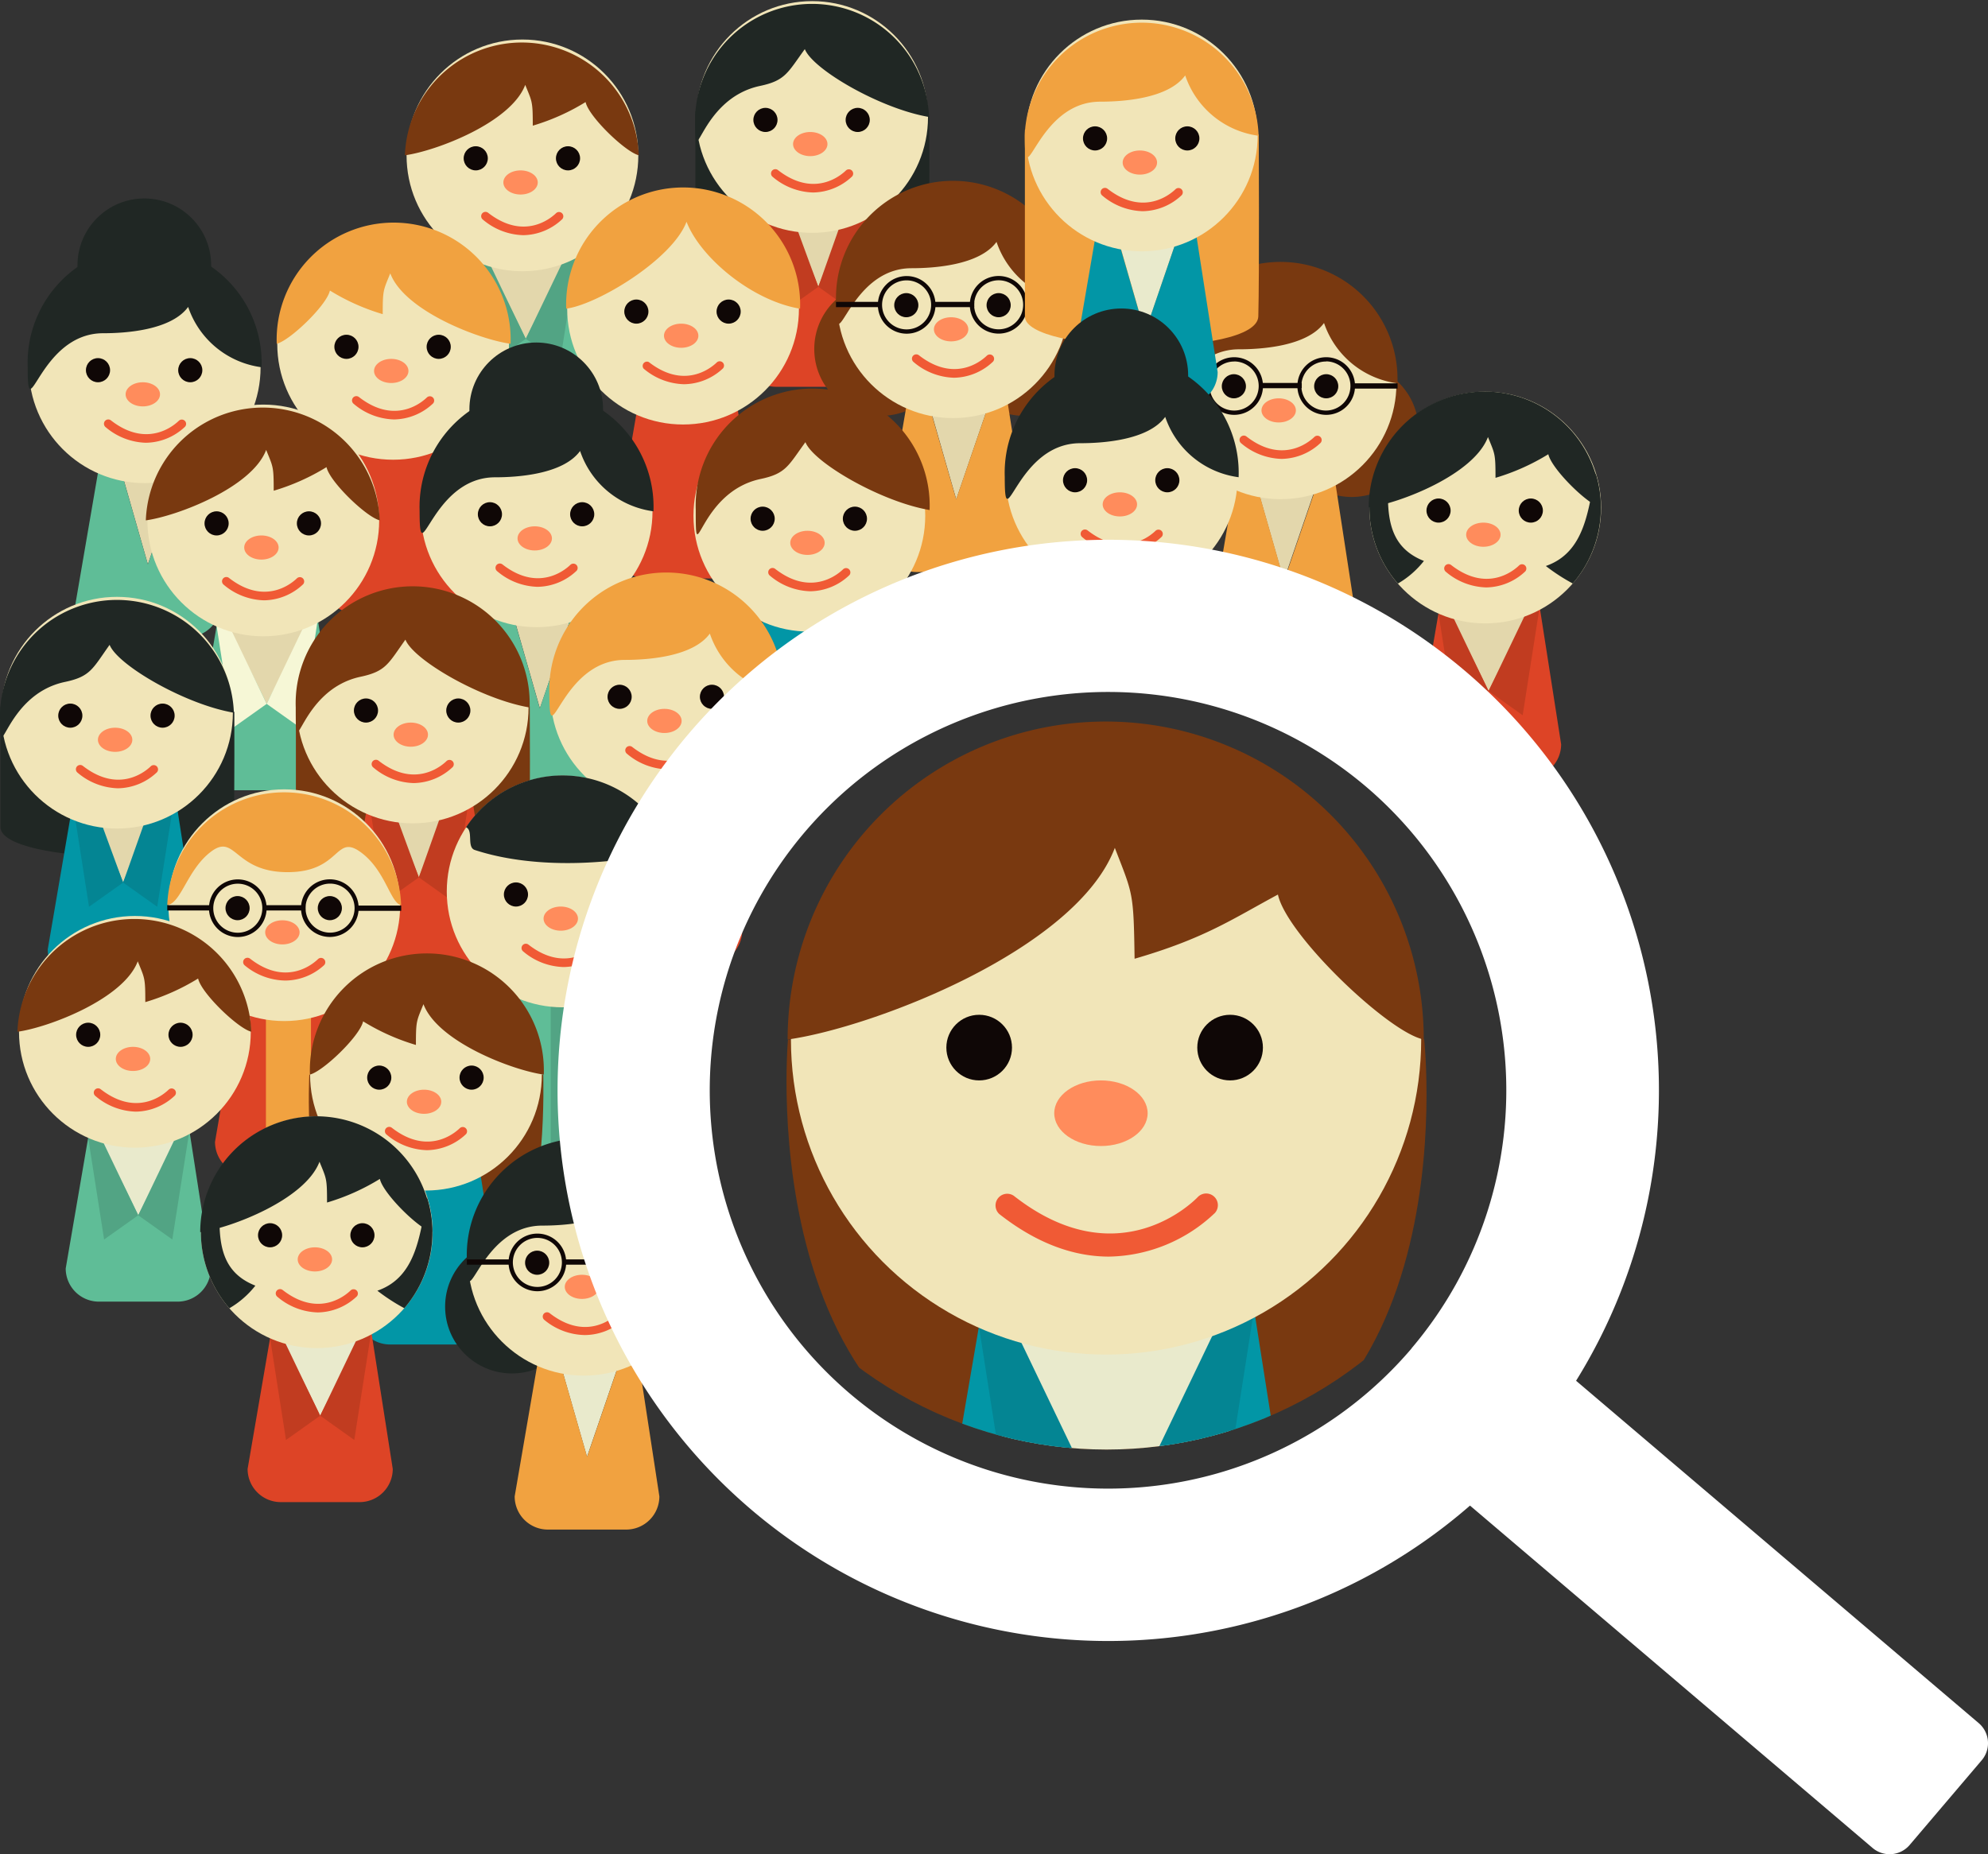 <svg xmlns="http://www.w3.org/2000/svg" xmlns:xlink="http://www.w3.org/1999/xlink" viewBox="0 0 263.51 245.83"><rect x="0" y="0" width="263.51" height="245.83" fill="#333333" stroke="none"/><defs><style>.cls-1{fill:none;}.cls-2{fill:#793910;}.cls-3{fill:#e3d7ac;}.cls-4{fill:#f1a240;}.cls-5{fill:#f1e5b8;}.cls-6{fill:#0f0706;}.cls-7{fill:#ff8c5c;}.cls-8{fill:#f05a35;}.cls-9{fill:#202724;}.cls-10{fill:#dd4426;}.cls-11{fill:#c13c20;}.cls-12{fill:#5fbd97;}.cls-13{fill:#52a484;}.cls-14{fill:#f6f7d6;}.cls-15{fill:#0296a6;}.cls-16{clip-path:url(#clip-path);}.cls-17{fill:#048593;}.cls-18{clip-path:url(#clip-path-2);}.cls-19{fill:#e9eacc;}.cls-20{clip-path:url(#clip-path-3);}.cls-21{fill:#fff;}</style><clipPath id="clip-path"><circle class="cls-1" cx="107.28" cy="68.38" r="15.36"/></clipPath><clipPath id="clip-path-2"><circle class="cls-1" cx="74.58" cy="118.19" r="15.36"/></clipPath><clipPath id="clip-path-3"><circle class="cls-1" cx="146.67" cy="137.22" r="54.96"/></clipPath></defs><title>Asset 1</title><g id="Layer_2" data-name="Layer 2"><g id="Layer_1-2" data-name="Layer 1"><circle class="cls-2" cx="160.21" cy="57.03" r="8.86"/><circle class="cls-2" cx="179.17" cy="57.03" r="8.86"/><path class="cls-3" d="M172.56,59.57H168.1a4.38,4.38,0,0,0-2.65.9l4.72,16.48,5.51-16.08A4.39,4.39,0,0,0,172.56,59.57Z"/><path class="cls-4" d="M177,64a4.39,4.39,0,0,0-1.28-3.11l-5.51,16.08-4.72-16.48A4.39,4.39,0,0,0,163.69,64l-3.13,18.22a4.4,4.4,0,0,0,4.4,4.4H175.4a4.4,4.4,0,0,0,4.4-4.4Z"/><circle class="cls-5" cx="169.74" cy="50.82" r="15.36"/><circle class="cls-6" cx="163.55" cy="51.21" r="1.6"/><circle class="cls-6" cx="175.79" cy="51.21" r="1.6"/><ellipse class="cls-7" cx="169.49" cy="54.41" rx="2.28" ry="1.6"/><path class="cls-8" d="M169.87,60.84a8.6,8.6,0,0,1-5.35-2.07.57.57,0,0,1,.7-.9c5.13,4,8.82.22,9,.06a.57.57,0,0,1,.83.78A7.67,7.67,0,0,1,169.87,60.84Z"/><path class="cls-2" d="M185.24,50.82a11.9,11.9,0,0,1-9.74-8c-2.28,3.13-8.41,3.49-11.27,3.49-8.56,0-10,13-10,4.48a15.51,15.51,0,1,1,31,0Z"/><path class="cls-6" d="M163.59,55a3.82,3.82,0,1,1,3.82-3.82A3.82,3.82,0,0,1,163.59,55Zm0-7.07a3.25,3.25,0,1,0,3.25,3.25A3.25,3.25,0,0,0,163.59,47.92Z"/><path class="cls-6" d="M175.79,55a3.82,3.82,0,1,1,3.82-3.82A3.82,3.82,0,0,1,175.79,55Zm0-7.07A3.25,3.25,0,1,0,179,51.16,3.25,3.25,0,0,0,175.79,47.91Z"/><rect class="cls-6" x="167.21" y="50.77" width="5.34" height="0.7"/><rect class="cls-6" x="179.31" y="50.82" width="5.94" height="0.7"/><rect class="cls-6" x="154.23" y="50.77" width="5.94" height="0.7"/><path class="cls-9" d="M123.11,34.08c-.14,5.5-30.94,5-30.94,0V14.75l31,.64S123.25,28.58,123.11,34.08Z"/><path class="cls-3" d="M110.46,24.25H106a4.38,4.38,0,0,0-2.65.9l4.72,16.48,5.51-16.08A4.39,4.39,0,0,0,110.46,24.25Z"/><path class="cls-10" d="M114.87,23.25c0,4.19-.49,3.09-1.29,2.3L108.47,38l-5.12-12.87a4.39,4.39,0,0,0-1.75,3.51L98.47,46.88a4.4,4.4,0,0,0,4.4,4.4h10.43c2.43,0,4.4-2,4.4-9.81Z"/><polygon class="cls-11" points="115.23 26.94 112.99 41.24 108.47 38.02 112.78 25.84 115.23 26.94"/><polygon class="cls-11" points="101.71 26.94 103.95 41.24 108.47 38.02 104.06 26.01 101.71 26.94"/><circle class="cls-5" cx="107.65" cy="15.51" r="15.36"/><circle class="cls-6" cx="101.46" cy="15.9" r="1.6"/><circle class="cls-6" cx="113.69" cy="15.9" r="1.6"/><ellipse class="cls-7" cx="107.4" cy="19.1" rx="2.28" ry="1.6"/><path class="cls-8" d="M107.77,25.52a8.6,8.6,0,0,1-5.35-2.07.57.57,0,0,1,.7-.9c5.13,4,8.82.22,9,.06a.57.57,0,0,1,.83.78A7.67,7.67,0,0,1,107.77,25.52Z"/><path class="cls-9" d="M123.15,15.51c-6.46-1.09-15.42-6.31-16.47-9-2.28,3.13-2.57,4.17-5.93,4.88-8.38,1.77-8.61,12.65-8.61,4.08a15.51,15.51,0,0,1,31,0Z"/><rect class="cls-3" x="64.18" y="32.66" width="11.11" height="15.86"/><path class="cls-12" d="M79.31,52a4.4,4.4,0,0,1-4.4,4.4H64.47a4.4,4.4,0,0,1-4.4-4.4L63.2,33.75c0-2.43,6.49,11.16,6.49,11.16s6.78-13.6,6.78-11.16Z"/><polygon class="cls-13" points="76.45 33.84 74.21 48.13 69.69 44.92 75.28 33.27 76.45 33.84"/><polygon class="cls-13" points="62.93 33.84 65.17 48.13 69.69 44.92 64.1 33.27 62.93 33.84"/><circle class="cls-5" cx="69.25" cy="20.6" r="15.36"/><circle class="cls-6" cx="63.06" cy="20.99" r="1.6"/><circle class="cls-6" cx="75.29" cy="20.99" r="1.6"/><ellipse class="cls-7" cx="69" cy="24.19" rx="2.28" ry="1.6"/><path class="cls-8" d="M69.37,31.18A8.6,8.6,0,0,1,64,29.11a.57.57,0,1,1,.7-.9c5.13,4,8.82.22,9,.06a.57.57,0,0,1,.83.78A7.66,7.66,0,0,1,69.37,31.18Z"/><path class="cls-2" d="M84.75,20.6c-1.66-.28-6.7-5.08-7.13-7.07a29,29,0,0,1-7,3.13c0-3.27-.08-3.13-1-5.41-1.88,5-11.84,8.78-15.95,9.34a15.51,15.51,0,0,1,31,0Z"/><circle class="cls-2" cx="116.79" cy="46.27" r="8.86"/><circle class="cls-2" cx="135.75" cy="46.27" r="8.86"/><path class="cls-3" d="M129.14,48.82h-4.46a4.38,4.38,0,0,0-2.65.9l4.72,16.48,5.51-16.08A4.39,4.39,0,0,0,129.14,48.82Z"/><path class="cls-4" d="M133.54,53.22a4.39,4.39,0,0,0-1.28-3.11L126.74,66.2,122,49.71a4.39,4.39,0,0,0-1.75,3.51l-3.13,18.22a4.4,4.4,0,0,0,4.4,4.4H132a4.4,4.4,0,0,0,4.4-4.4Z"/><circle class="cls-5" cx="126.32" cy="40.07" r="15.36"/><circle class="cls-6" cx="120.13" cy="40.46" r="1.6"/><circle class="cls-6" cx="132.37" cy="40.46" r="1.6"/><ellipse class="cls-7" cx="126.07" cy="43.66" rx="2.28" ry="1.6"/><path class="cls-8" d="M126.45,50.08A8.6,8.6,0,0,1,121.1,48a.57.57,0,0,1,.7-.9c5.13,4,8.82.22,9,.06a.57.57,0,0,1,.83.78A7.67,7.67,0,0,1,126.45,50.08Z"/><path class="cls-2" d="M141.83,40.07a11.9,11.9,0,0,1-9.74-8c-2.28,3.13-8.41,3.49-11.27,3.49-8.56,0-10,13-10,4.48a15.51,15.51,0,1,1,31,0Z"/><path class="cls-6" d="M120.17,44.24A3.82,3.82,0,1,1,124,40.42,3.82,3.82,0,0,1,120.17,44.24Zm0-7.07a3.25,3.25,0,1,0,3.25,3.25A3.25,3.25,0,0,0,120.17,37.17Z"/><path class="cls-6" d="M132.37,44.23a3.82,3.82,0,1,1,3.82-3.82A3.82,3.82,0,0,1,132.37,44.23Zm0-7.07a3.25,3.25,0,1,0,3.25,3.25A3.25,3.25,0,0,0,132.37,37.16Z"/><rect class="cls-6" x="123.8" y="40.02" width="5.34" height="0.7"/><rect class="cls-6" x="135.89" y="40.07" width="5.94" height="0.7"/><rect class="cls-6" x="110.81" y="40.02" width="5.94" height="0.7"/><path class="cls-10" d="M100.6,72.29a4.4,4.4,0,0,1-4.4,4.4H85.76a4.4,4.4,0,0,1-4.4-4.4l3.13-18.22a4.4,4.4,0,0,1,4.4-4.4h4.46a4.4,4.4,0,0,1,4.4,4.4Z"/><circle class="cls-5" cx="90.54" cy="40.92" r="15.36"/><circle class="cls-6" cx="84.35" cy="41.31" r="1.6"/><circle class="cls-6" cx="96.58" cy="41.31" r="1.6"/><ellipse class="cls-7" cx="90.29" cy="44.51" rx="2.28" ry="1.6"/><path class="cls-8" d="M90.66,50.94a8.6,8.6,0,0,1-5.35-2.07A.57.57,0,0,1,86,48c5.12,4,8.82.22,9,.06a.57.57,0,0,1,.83.78A7.66,7.66,0,0,1,90.66,50.94Z"/><path class="cls-4" d="M106,40.92C99.58,39.83,92.8,34.09,91,29.4c-1.88,5-11.84,11-15.95,11.52a15.51,15.51,0,1,1,31,0Z"/><path class="cls-10" d="M62.17,77a4.4,4.4,0,0,1-4.4,4.4H47.33a4.4,4.4,0,0,1-4.4-4.4l3.13-18.22a4.4,4.4,0,0,1,4.4-4.4h4.46a4.4,4.4,0,0,1,4.4,4.4Z"/><circle class="cls-5" cx="52.11" cy="45.59" r="15.36"/><circle class="cls-6" cx="45.92" cy="45.98" r="1.6"/><circle class="cls-6" cx="58.15" cy="45.98" r="1.6"/><ellipse class="cls-7" cx="51.86" cy="49.18" rx="2.28" ry="1.6"/><path class="cls-8" d="M52.23,55.61a8.6,8.6,0,0,1-5.35-2.07.57.57,0,0,1,.7-.9c5.13,4,8.82.22,9,.06a.57.57,0,0,1,.83.78A7.67,7.67,0,0,1,52.23,55.61Z"/><path class="cls-4" d="M36.6,45.59c1.66-.28,6.7-5.08,7.13-7.07a28.94,28.94,0,0,0,7,3.13c0-3.27.08-3.13,1-5.41,1.88,5,11.84,8.78,15.95,9.34a15.51,15.51,0,1,0-31,0Z"/><circle class="cls-9" cx="71.08" cy="54.27" r="8.86"/><path class="cls-3" d="M73.94,76.53H69.49a4.38,4.38,0,0,0-2.65.9l4.72,16.48,5.51-16.08A4.39,4.39,0,0,0,73.94,76.53Z"/><path class="cls-12" d="M78.35,80.94a4.39,4.39,0,0,0-1.28-3.11L71.55,93.91,66.83,77.43a4.39,4.39,0,0,0-1.75,3.51L62,99.16a4.4,4.4,0,0,0,4.4,4.4H76.79a4.4,4.4,0,0,0,4.4-4.4Z"/><circle class="cls-5" cx="71.13" cy="67.79" r="15.36"/><circle class="cls-6" cx="64.94" cy="68.18" r="1.6"/><circle class="cls-6" cx="77.17" cy="68.18" r="1.6"/><ellipse class="cls-7" cx="70.88" cy="71.38" rx="2.28" ry="1.6"/><path class="cls-8" d="M71.25,77.8a8.6,8.6,0,0,1-5.35-2.07.57.57,0,0,1,.7-.9c5.12,4,8.82.22,9,.06a.57.57,0,0,1,.83.78A7.66,7.66,0,0,1,71.25,77.8Z"/><path class="cls-9" d="M86.63,67.79a11.9,11.9,0,0,1-9.74-8c-2.28,3.13-8.41,3.49-11.27,3.49-8.56,0-10,13-10,4.48a15.51,15.51,0,1,1,31,0Z"/><circle class="cls-9" cx="19.13" cy="35.17" r="8.86"/><path class="cls-3" d="M22,57.44H17.54a4.38,4.38,0,0,0-2.65.9L19.6,74.82l5.51-16.08A4.39,4.39,0,0,0,22,57.44Z"/><path class="cls-12" d="M26.4,61.84a4.39,4.39,0,0,0-1.28-3.11L19.6,74.82,14.88,58.33a4.39,4.39,0,0,0-1.75,3.51L10,80.06a4.4,4.4,0,0,0,4.4,4.4H24.84a4.4,4.4,0,0,0,4.4-4.4Z"/><circle class="cls-5" cx="19.18" cy="48.69" r="15.36"/><circle class="cls-6" cx="12.99" cy="49.08" r="1.6"/><circle class="cls-6" cx="25.22" cy="49.08" r="1.6"/><ellipse class="cls-7" cx="18.93" cy="52.28" rx="2.28" ry="1.6"/><path class="cls-8" d="M19.3,58.7A8.6,8.6,0,0,1,14,56.63a.57.57,0,0,1,.7-.9c5.12,4,8.82.22,9,.06a.57.57,0,0,1,.83.78A7.66,7.66,0,0,1,19.3,58.7Z"/><path class="cls-9" d="M34.68,48.69a11.9,11.9,0,0,1-9.74-8c-2.28,3.13-8.41,3.49-11.27,3.49-8.56,0-10,13-10,4.48a15.51,15.51,0,1,1,31,0Z"/><rect class="cls-3" x="29.84" y="81.07" width="11.11" height="15.86"/><path class="cls-12" d="M45,100.37a4.4,4.4,0,0,1-4.4,4.4H30.13a4.4,4.4,0,0,1-4.4-4.4l3.13-18.22c0-2.43,6.49,11.16,6.49,11.16s6.78-13.6,6.78-11.16Z"/><polygon class="cls-14" points="42.11 82.24 39.87 96.53 35.35 93.32 40.93 81.67 42.11 82.24"/><polygon class="cls-14" points="28.59 82.24 30.83 96.53 35.35 93.32 29.76 81.67 28.59 82.24"/><circle class="cls-5" cx="34.9" cy="69" r="15.36"/><circle class="cls-6" cx="28.71" cy="69.39" r="1.6"/><circle class="cls-6" cx="40.95" cy="69.39" r="1.6"/><ellipse class="cls-7" cx="34.65" cy="72.59" rx="2.28" ry="1.6"/><path class="cls-8" d="M35,79.59a8.6,8.6,0,0,1-5.35-2.07.57.57,0,1,1,.7-.9c5.13,4,8.82.22,9,.06a.57.57,0,0,1,.83.78A7.67,7.67,0,0,1,35,79.59Z"/><path class="cls-2" d="M50.41,69c-1.66-.28-6.7-5.08-7.13-7.07a29,29,0,0,1-7,3.13c0-3.27-.08-3.13-1-5.41-1.88,5-11.84,8.78-15.95,9.34a15.51,15.51,0,0,1,31,0Z"/><path class="cls-15" d="M117.34,96.62c0,2.43-6,7.53-8.39,7.53h-6.45a4.4,4.4,0,0,1-4.4-4.4l3.13-18.22a4.4,4.4,0,0,1,4.4-4.4h4.46a4.4,4.4,0,0,1,4.4,4.4Z"/><circle class="cls-5" cx="107.28" cy="68.38" r="15.36"/><circle class="cls-6" cx="101.09" cy="68.77" r="1.6"/><circle class="cls-6" cx="113.32" cy="68.77" r="1.6"/><ellipse class="cls-7" cx="107.03" cy="71.97" rx="2.28" ry="1.6"/><path class="cls-8" d="M107.4,78.39a8.6,8.6,0,0,1-5.35-2.07.57.57,0,0,1,.7-.9c5.13,4,8.82.22,9,.06a.57.57,0,0,1,.83.78A7.66,7.66,0,0,1,107.4,78.39Z"/><g class="cls-16"><ellipse class="cls-1" cx="93.32" cy="62.68" rx="3.88" ry="8.24"/><ellipse class="cls-1" cx="121.49" cy="63.25" rx="3.88" ry="8.24"/></g><path class="cls-10" d="M98.38,123.36a4.4,4.4,0,0,1-4.4,4.4H83.55a4.4,4.4,0,0,1-4.4-4.4l3.13-18.22a4.4,4.4,0,0,1,4.4-4.4h4.46a4.4,4.4,0,0,1,4.4,4.4Z"/><rect class="cls-10" x="85.72" y="103.95" width="5.97" height="23.81"/><circle class="cls-5" cx="88.32" cy="91.98" r="15.36"/><circle class="cls-6" cx="82.13" cy="92.38" r="1.6"/><circle class="cls-6" cx="94.37" cy="92.38" r="1.6"/><ellipse class="cls-7" cx="88.07" cy="95.58" rx="2.28" ry="1.6"/><path class="cls-8" d="M88.45,102a8.6,8.6,0,0,1-5.35-2.07.57.57,0,0,1,.7-.9c5.13,4,8.82.22,9,.06a.57.57,0,0,1,.83.78A7.67,7.67,0,0,1,88.45,102Z"/><path class="cls-4" d="M103.83,92a11.9,11.9,0,0,1-9.74-8c-2.28,3.13-8.41,3.49-11.27,3.49-8.56,0-10,13-10,4.48a15.51,15.51,0,1,1,31,0Z"/><path class="cls-2" d="M70.16,112.38c-.14,5.5-30.94,5-30.94,0V93l31,.64S70.3,106.87,70.16,112.38Z"/><path class="cls-3" d="M57.52,102.55H53.06a4.38,4.38,0,0,0-2.65.9l4.72,16.48,5.51-16.08A4.39,4.39,0,0,0,57.52,102.55Z"/><path class="cls-10" d="M61.92,101.55c0,4.19-.49,3.09-1.28,2.3l-5.12,12.47L50.4,103.45A4.39,4.39,0,0,0,48.65,107l-3.13,18.22a4.4,4.4,0,0,0,4.4,4.4H60.36c2.43,0,4.4-2,4.4-9.81Z"/><polygon class="cls-11" points="62.28 105.24 60.04 119.54 55.52 116.32 59.83 104.14 62.28 105.24"/><polygon class="cls-11" points="48.76 105.24 51 119.54 55.52 116.32 51.11 104.31 48.76 105.24"/><circle class="cls-5" cx="54.7" cy="93.8" r="15.36"/><circle class="cls-6" cx="48.51" cy="94.2" r="1.6"/><circle class="cls-6" cx="60.75" cy="94.2" r="1.6"/><ellipse class="cls-7" cx="54.45" cy="97.4" rx="2.28" ry="1.6"/><path class="cls-8" d="M54.83,103.82a8.6,8.6,0,0,1-5.35-2.07.57.57,0,0,1,.7-.9c5.13,4,8.82.22,9,.06a.57.57,0,0,1,.83.78A7.66,7.66,0,0,1,54.83,103.82Z"/><path class="cls-2" d="M70.21,93.8c-6.46-1.09-15.42-6.31-16.47-9C51.46,88,51.17,89,47.81,89.72c-8.38,1.77-8.61,12.65-8.61,4.08a15.51,15.51,0,1,1,31,0Z"/><path class="cls-9" d="M31,109.65c-.14,5.5-30.94,5-30.94,0V93.73l31,.64S31.1,104.15,31,109.65Z"/><path class="cls-3" d="M18.32,103.24H13.86a4.38,4.38,0,0,0-2.65.9l4.72,16.48,5.51-16.08A4.39,4.39,0,0,0,18.32,103.24Z"/><path class="cls-15" d="M22.72,102.24c0,4.19-.49,3.09-1.28,2.3L16.32,117l-5.12-12.87a4.39,4.39,0,0,0-1.75,3.51L6.33,125.86a4.4,4.4,0,0,0,4.4,4.4H21.17c2.43,0,4.4-2,4.4-9.81Z"/><polygon class="cls-17" points="23.09 105.93 20.84 120.22 16.32 117.01 20.64 104.83 23.09 105.93"/><polygon class="cls-17" points="9.56 105.93 11.8 120.22 16.32 117.01 11.91 104.99 9.56 105.93"/><circle class="cls-5" cx="15.51" cy="94.49" r="15.36"/><circle class="cls-6" cx="9.32" cy="94.88" r="1.6"/><circle class="cls-6" cx="21.55" cy="94.88" r="1.6"/><ellipse class="cls-7" cx="15.26" cy="98.08" rx="2.28" ry="1.6"/><path class="cls-8" d="M15.63,104.51a8.6,8.6,0,0,1-5.35-2.07.57.57,0,0,1,.7-.9c5.13,4,8.82.22,9,.06a.57.57,0,0,1,.83.78A7.66,7.66,0,0,1,15.63,104.51Z"/><path class="cls-9" d="M31,94.49c-6.46-1.09-15.42-6.31-16.47-9C12.27,88.66,12,89.7,8.61,90.41.23,92.18,0,103.06,0,94.49a15.51,15.51,0,0,1,31,0Z"/><path class="cls-10" d="M47.74,151.39a4.4,4.4,0,0,1-4.4,4.4H32.9a4.4,4.4,0,0,1-4.4-4.4l3.13-18.22a4.4,4.4,0,0,1,4.4-4.4h4.46a4.4,4.4,0,0,1,4.4,4.4Z"/><rect class="cls-4" x="35.25" y="131.98" width="5.97" height="23.81"/><circle class="cls-5" cx="37.68" cy="120.01" r="15.36"/><circle class="cls-6" cx="31.49" cy="120.4" r="1.6"/><circle class="cls-6" cx="43.72" cy="120.4" r="1.6"/><ellipse class="cls-7" cx="37.43" cy="123.61" rx="2.28" ry="1.6"/><path class="cls-8" d="M37.8,130A8.6,8.6,0,0,1,32.45,128a.57.57,0,1,1,.7-.9c5.13,4,8.82.22,9,.06a.57.57,0,0,1,.83.78A7.67,7.67,0,0,1,37.8,130Z"/><path class="cls-4" d="M53.18,120c-1.46-.25-2.08-4.69-5.44-7.07s-2.57,2.7-9.62,2.7-6.88-5.12-10.08-2.77-4,6.88-5.87,7.14a15.51,15.51,0,0,1,31,0Z"/><path class="cls-6" d="M31.52,124.23a3.82,3.82,0,1,1,3.82-3.82A3.82,3.82,0,0,1,31.52,124.23Zm0-7.07a3.25,3.25,0,1,0,3.25,3.25A3.25,3.25,0,0,0,31.52,117.16Z"/><path class="cls-6" d="M43.72,124.22a3.82,3.82,0,1,1,3.82-3.82A3.82,3.82,0,0,1,43.72,124.22Zm0-7.07A3.25,3.25,0,1,0,47,120.4,3.25,3.25,0,0,0,43.72,117.15Z"/><rect class="cls-6" x="35.15" y="120.01" width="5.34" height="0.7"/><rect class="cls-6" x="47.24" y="120.06" width="5.94" height="0.7"/><rect class="cls-6" x="22.17" y="120.01" width="5.94" height="0.7"/><path class="cls-12" d="M84.64,149.57a4.4,4.4,0,0,1-4.4,4.4H69.81a4.4,4.4,0,0,1-4.4-4.4l3.13-18.22a4.4,4.4,0,0,1,4.4-4.4h4.46a4.4,4.4,0,0,1,4.4,4.4Z"/><rect class="cls-13" x="73" y="130.17" width="4.34" height="23.8"/><circle class="cls-5" cx="74.58" cy="118.19" r="15.36"/><circle class="cls-6" cx="68.39" cy="118.59" r="1.6"/><circle class="cls-6" cx="80.62" cy="118.59" r="1.6"/><ellipse class="cls-7" cx="74.33" cy="121.79" rx="2.28" ry="1.6"/><path class="cls-8" d="M74.7,128.21a8.6,8.6,0,0,1-5.35-2.07.57.57,0,0,1,.7-.9c5.13,4,8.82.22,9,.06a.57.57,0,0,1,.83.78A7.67,7.67,0,0,1,74.7,128.21Z"/><g class="cls-18"><path class="cls-1" d="M64.5,112.5c0,4.55-2.87,8.57-5,8.57s-2.74-4-2.74-8.57,1.74-8.24,3.88-8.24S64.5,107.95,64.5,112.5Z"/><path class="cls-1" d="M92.67,113.07c0,4.55-1,8.62-3.12,8.62s-4.63-4.07-4.63-8.62,1.74-8.24,3.88-8.24S92.67,108.52,92.67,113.07Z"/></g><path class="cls-9" d="M88.92,112.68a15.36,15.36,0,0,0-27.15-3c1,.39.08,2.61,1.13,3C70.7,115.26,81.29,114.74,88.92,112.68Z"/><path class="cls-2" d="M41,142.48s-.8,15.09,3.11,21.23,19.35,3.27,23.9.36,4-21.59,4-21.59Z"/><path class="cls-15" d="M66.53,173.85a4.4,4.4,0,0,1-4.4,4.4H51.69a4.4,4.4,0,0,1-4.4-4.4l3.13-18.22a4.4,4.4,0,0,1,4.4-4.4h4.46a4.4,4.4,0,0,1,4.4,4.4Z"/><circle class="cls-5" cx="56.46" cy="142.48" r="15.36"/><circle class="cls-6" cx="50.27" cy="142.87" r="1.6"/><circle class="cls-6" cx="62.51" cy="142.87" r="1.6"/><ellipse class="cls-7" cx="56.21" cy="146.07" rx="2.28" ry="1.6"/><path class="cls-8" d="M56.59,152.49a8.6,8.6,0,0,1-5.35-2.07.57.57,0,0,1,.7-.9c5.13,4,8.82.22,9,.06a.57.57,0,0,1,.83.78A7.67,7.67,0,0,1,56.59,152.49Z"/><path class="cls-2" d="M41,142.48c1.66-.28,6.7-5.08,7.13-7.07a29,29,0,0,0,7,3.13c0-3.27.08-3.13,1-5.41,1.88,5,11.84,8.78,15.95,9.34a15.51,15.51,0,1,0-31,0Z"/><circle class="cls-9" cx="67.86" cy="173.23" r="8.86"/><circle class="cls-9" cx="86.82" cy="173.23" r="8.86"/><path class="cls-19" d="M80.2,175.77H75.74a4.38,4.38,0,0,0-2.65.9l4.72,16.48,5.51-16.08A4.39,4.39,0,0,0,80.2,175.77Z"/><path class="cls-4" d="M84.61,180.17a4.39,4.39,0,0,0-1.28-3.11l-5.51,16.08-4.72-16.48a4.39,4.39,0,0,0-1.75,3.51l-3.13,18.22a4.4,4.4,0,0,0,4.4,4.4H83a4.4,4.4,0,0,0,4.4-4.4Z"/><circle class="cls-5" cx="77.39" cy="167.02" r="15.36"/><circle class="cls-6" cx="71.2" cy="167.41" r="1.6"/><circle class="cls-6" cx="83.43" cy="167.41" r="1.6"/><ellipse class="cls-7" cx="77.14" cy="170.61" rx="2.28" ry="1.6"/><path class="cls-8" d="M77.51,177A8.6,8.6,0,0,1,72.16,175a.57.57,0,0,1,.7-.9c5.13,4,8.82.22,9,.06a.57.57,0,0,1,.83.78A7.66,7.66,0,0,1,77.51,177Z"/><path class="cls-9" d="M92.89,167a11.9,11.9,0,0,1-9.74-8c-2.28,3.13-8.41,3.49-11.27,3.49-8.56,0-10,13-10,4.48a15.51,15.51,0,1,1,31,0Z"/><path class="cls-6" d="M71.23,171.19a3.82,3.82,0,1,1,3.82-3.82A3.82,3.82,0,0,1,71.23,171.19Zm0-7.07a3.25,3.25,0,1,0,3.25,3.25A3.25,3.25,0,0,0,71.23,164.12Z"/><path class="cls-6" d="M83.43,171.18a3.82,3.82,0,1,1,3.82-3.82A3.82,3.82,0,0,1,83.43,171.18Zm0-7.07a3.25,3.25,0,1,0,3.25,3.25A3.25,3.25,0,0,0,83.43,164.11Z"/><rect class="cls-6" x="74.86" y="166.97" width="5.34" height="0.7"/><rect class="cls-6" x="86.95" y="167.02" width="5.94" height="0.7"/><rect class="cls-6" x="61.88" y="166.97" width="5.94" height="0.7"/><rect class="cls-19" x="12.82" y="148.86" width="11.11" height="15.86"/><path class="cls-12" d="M27.94,168.17a4.4,4.4,0,0,1-4.4,4.4H13.11a4.4,4.4,0,0,1-4.4-4.4l3.13-18.22c0-2.43,6.49,11.16,6.49,11.16s6.78-13.6,6.78-11.16Z"/><polygon class="cls-13" points="25.09 150.03 22.84 164.33 18.32 161.12 23.91 149.47 25.09 150.03"/><polygon class="cls-13" points="11.56 150.03 13.8 164.33 18.32 161.12 12.74 149.47 11.56 150.03"/><circle class="cls-5" cx="17.88" cy="136.8" r="15.36"/><circle class="cls-6" cx="11.69" cy="137.19" r="1.6"/><circle class="cls-6" cx="23.93" cy="137.19" r="1.6"/><ellipse class="cls-7" cx="17.63" cy="140.39" rx="2.28" ry="1.6"/><path class="cls-8" d="M18,147.38a8.6,8.6,0,0,1-5.35-2.07.57.57,0,0,1,.7-.9c5.13,4,8.82.22,9,.06a.57.57,0,0,1,.83.78A7.66,7.66,0,0,1,18,147.38Z"/><path class="cls-2" d="M33.39,136.8c-1.66-.28-6.7-5.08-7.13-7.07a28.93,28.93,0,0,1-7,3.13c0-3.27-.08-3.13-1-5.41-1.88,5-11.84,8.78-15.95,9.34a15.51,15.51,0,0,1,31,0Z"/><rect class="cls-19" x="36.93" y="175.44" width="11.11" height="15.86"/><path class="cls-10" d="M52.06,194.75a4.4,4.4,0,0,1-4.4,4.4H37.22a4.4,4.4,0,0,1-4.4-4.4l3.13-18.22c0-2.43,6.49,11.16,6.49,11.16s6.77-13.6,6.77-11.16Z"/><polygon class="cls-11" points="49.2 176.61 46.96 190.91 42.44 187.69 48.02 176.04 49.2 176.61"/><polygon class="cls-11" points="35.67 176.61 37.91 190.91 42.44 187.69 36.85 176.04 35.67 176.61"/><circle class="cls-5" cx="41.99" cy="163.37" r="15.36"/><circle class="cls-6" cx="35.8" cy="163.77" r="1.6"/><circle class="cls-6" cx="48.04" cy="163.77" r="1.6"/><ellipse class="cls-7" cx="41.74" cy="166.97" rx="2.28" ry="1.6"/><path class="cls-8" d="M42.12,174a8.6,8.6,0,0,1-5.35-2.07.57.57,0,0,1,.7-.9c5.13,4,8.82.22,9,.06a.57.57,0,0,1,.83.78A7.67,7.67,0,0,1,42.12,174Z"/><path class="cls-9" d="M57.35,163.37c-1.66-.28-6.56-5.08-7-7.07a29,29,0,0,1-7,3.13c0-3.27-.08-3.13-1-5.41-1.88,5-11.7,8.78-15.81,9.34a15.36,15.36,0,1,1,30.73,0Z"/><path class="cls-9" d="M29.56,154.35a15.35,15.35,0,0,0,.84,19.1,12.13,12.13,0,0,0,3.45-3C27.89,168.1,29,162.17,29.56,154.35Z"/><path class="cls-9" d="M56.64,158.73c-1,4.64-1.29,10.54-6.62,12.39a25.69,25.69,0,0,0,3.57,2.32,15.37,15.37,0,0,0,3-14.71Z"/><path class="cls-4" d="M166.79,41.94c-.14,5.5-30.94,5-30.94,0V17.2l31,.64S166.94,36.43,166.79,41.94Z"/><path class="cls-19" d="M154.15,26.71H149.7a4.38,4.38,0,0,0-2.65.9l4.72,16.48L157.27,28A4.39,4.39,0,0,0,154.15,26.71Z"/><path class="cls-15" d="M158.56,31.11A4.39,4.39,0,0,0,157.27,28l-5.51,16.08L147,27.6a4.39,4.39,0,0,0-1.75,3.51l-3.13,18.22a4.4,4.4,0,0,0,4.4,4.4H157a4.4,4.4,0,0,0,4.4-4.4Z"/><circle class="cls-5" cx="151.34" cy="17.96" r="15.36"/><circle class="cls-6" cx="145.15" cy="18.35" r="1.6"/><circle class="cls-6" cx="157.38" cy="18.35" r="1.6"/><ellipse class="cls-7" cx="151.09" cy="21.55" rx="2.28" ry="1.6"/><path class="cls-8" d="M151.46,28a8.6,8.6,0,0,1-5.35-2.07.57.57,0,0,1,.7-.9c5.13,4,8.82.22,9,.06a.57.57,0,0,1,.83.78A7.67,7.67,0,0,1,151.46,28Z"/><path class="cls-4" d="M166.84,18a11.9,11.9,0,0,1-9.74-8c-2.28,3.13-8.41,3.48-11.27,3.48-8.56,0-10,13-10,4.48a15.51,15.51,0,0,1,31,0Z"/><rect class="cls-3" x="191.8" y="79.36" width="11.11" height="15.86"/><path class="cls-10" d="M206.93,98.67a4.4,4.4,0,0,1-4.4,4.4H192.09a4.4,4.4,0,0,1-4.4-4.4l3.13-18.22c0-2.43,6.49,11.16,6.49,11.16s6.77-13.6,6.77-11.16Z"/><polygon class="cls-11" points="204.07 80.53 201.83 94.83 197.31 91.61 202.9 79.96 204.07 80.53"/><polygon class="cls-11" points="190.55 80.53 192.79 94.83 197.31 91.61 191.72 79.96 190.55 80.53"/><circle class="cls-5" cx="196.87" cy="67.29" r="15.36"/><circle class="cls-6" cx="190.68" cy="67.69" r="1.6"/><circle class="cls-6" cx="202.91" cy="67.69" r="1.6"/><ellipse class="cls-7" cx="196.62" cy="70.89" rx="2.28" ry="1.6"/><path class="cls-8" d="M197,77.88a8.6,8.6,0,0,1-5.35-2.07.57.57,0,1,1,.7-.9c5.13,4,8.82.22,9,.06a.57.57,0,0,1,.83.78A7.67,7.67,0,0,1,197,77.88Z"/><path class="cls-9" d="M212.23,67.29c-1.66-.28-6.56-5.08-7-7.07a29,29,0,0,1-7,3.13c0-3.27-.08-3.13-1-5.41-1.88,5-11.7,8.78-15.81,9.34a15.36,15.36,0,1,1,30.73,0Z"/><path class="cls-9" d="M184.44,58.27a15.35,15.35,0,0,0,.85,19.1,12.14,12.14,0,0,0,3.45-3C182.77,72,183.87,66.08,184.44,58.27Z"/><path class="cls-9" d="M211.52,62.65c-1,4.64-1.29,10.54-6.62,12.39a25.65,25.65,0,0,0,3.57,2.32,15.37,15.37,0,0,0,3-14.71Z"/><g class="cls-20"><path class="cls-2" d="M104.45,137.82S98.85,198,147.17,198s41.6-60.22,41.6-60.22Z"/><rect class="cls-19" x="132.84" y="170.63" width="30.21" height="43.12"/><path class="cls-15" d="M174,223.12a12,12,0,0,1-12,12H133.64a12,12,0,0,1-12-12l8.51-49.54c0-6.61,17.65,30.35,17.65,30.35s18.42-37,18.42-30.35Z"/><polygon class="cls-17" points="166.2 173.82 160.11 212.69 147.82 203.94 163.01 172.27 166.2 173.82"/><polygon class="cls-17" points="129.44 173.82 135.53 212.69 147.82 203.94 132.63 172.27 129.44 173.82"/><circle class="cls-5" cx="146.61" cy="137.82" r="41.77"/><circle class="cls-6" cx="129.79" cy="138.89" r="4.35"/><circle class="cls-6" cx="163.05" cy="138.89" r="4.35"/><ellipse class="cls-7" cx="145.93" cy="147.59" rx="6.19" ry="4.35"/><path class="cls-8" d="M147,166.6c-4.21,0-9.16-1.41-14.54-5.64a1.55,1.55,0,0,1,1.91-2.43c13.93,10.94,24,.6,24.41.16a1.55,1.55,0,0,1,2.26,2.12A20.84,20.84,0,0,1,147,166.6Z"/><path class="cls-2" d="M188.77,137.82c-4.52-.76-18.22-13.8-19.38-19.22-6.09,3.27-9.67,5.8-19,8.51-.13-8.9-.22-8.5-2.62-14.7-5.11,13.54-32.19,23.86-43.37,25.41a42.16,42.16,0,0,1,84.32,0Z"/></g><path class="cls-2" d="M123.23,67.62c-6.46-1.09-15.42-6.31-16.47-9-2.28,3.13-2.57,4.17-5.93,4.88-8.38,1.77-8.61,12.65-8.61,4.08a15.51,15.51,0,1,1,31,0Z"/><circle class="cls-9" cx="148.63" cy="49.76" r="8.86"/><path class="cls-3" d="M151.5,72H147a4.38,4.38,0,0,0-2.65.9l4.72,16.48,5.51-16.08A4.39,4.39,0,0,0,151.5,72Z"/><circle class="cls-5" cx="148.68" cy="63.27" r="15.36"/><circle class="cls-6" cx="142.5" cy="63.67" r="1.6"/><circle class="cls-6" cx="154.73" cy="63.67" r="1.6"/><ellipse class="cls-7" cx="148.44" cy="66.87" rx="2.28" ry="1.6"/><path class="cls-8" d="M148.81,73.29a8.6,8.6,0,0,1-5.35-2.07.57.57,0,0,1,.7-.9c5.12,4,8.82.22,9,.06a.57.57,0,0,1,.83.78A7.66,7.66,0,0,1,148.81,73.29Z"/><path class="cls-9" d="M164.19,63.27a11.9,11.9,0,0,1-9.74-8c-2.28,3.13-8.41,3.49-11.27,3.49-8.56,0-10,13-10,4.48a15.51,15.51,0,1,1,31,0Z"/><path class="cls-21" d="M194.18,88.94a73,73,0,1,0,.67,110.67L248.21,245a3.49,3.49,0,0,0,4.92-.4l9.55-11.23a3.49,3.49,0,0,0-.4-4.92l-53.37-45.39a73,73,0,0,0-14.74-94.13Zm-7.07,89.83a52.81,52.81,0,1,1-6-74.44A52.87,52.87,0,0,1,187.1,178.76Z"/></g></g></svg>
